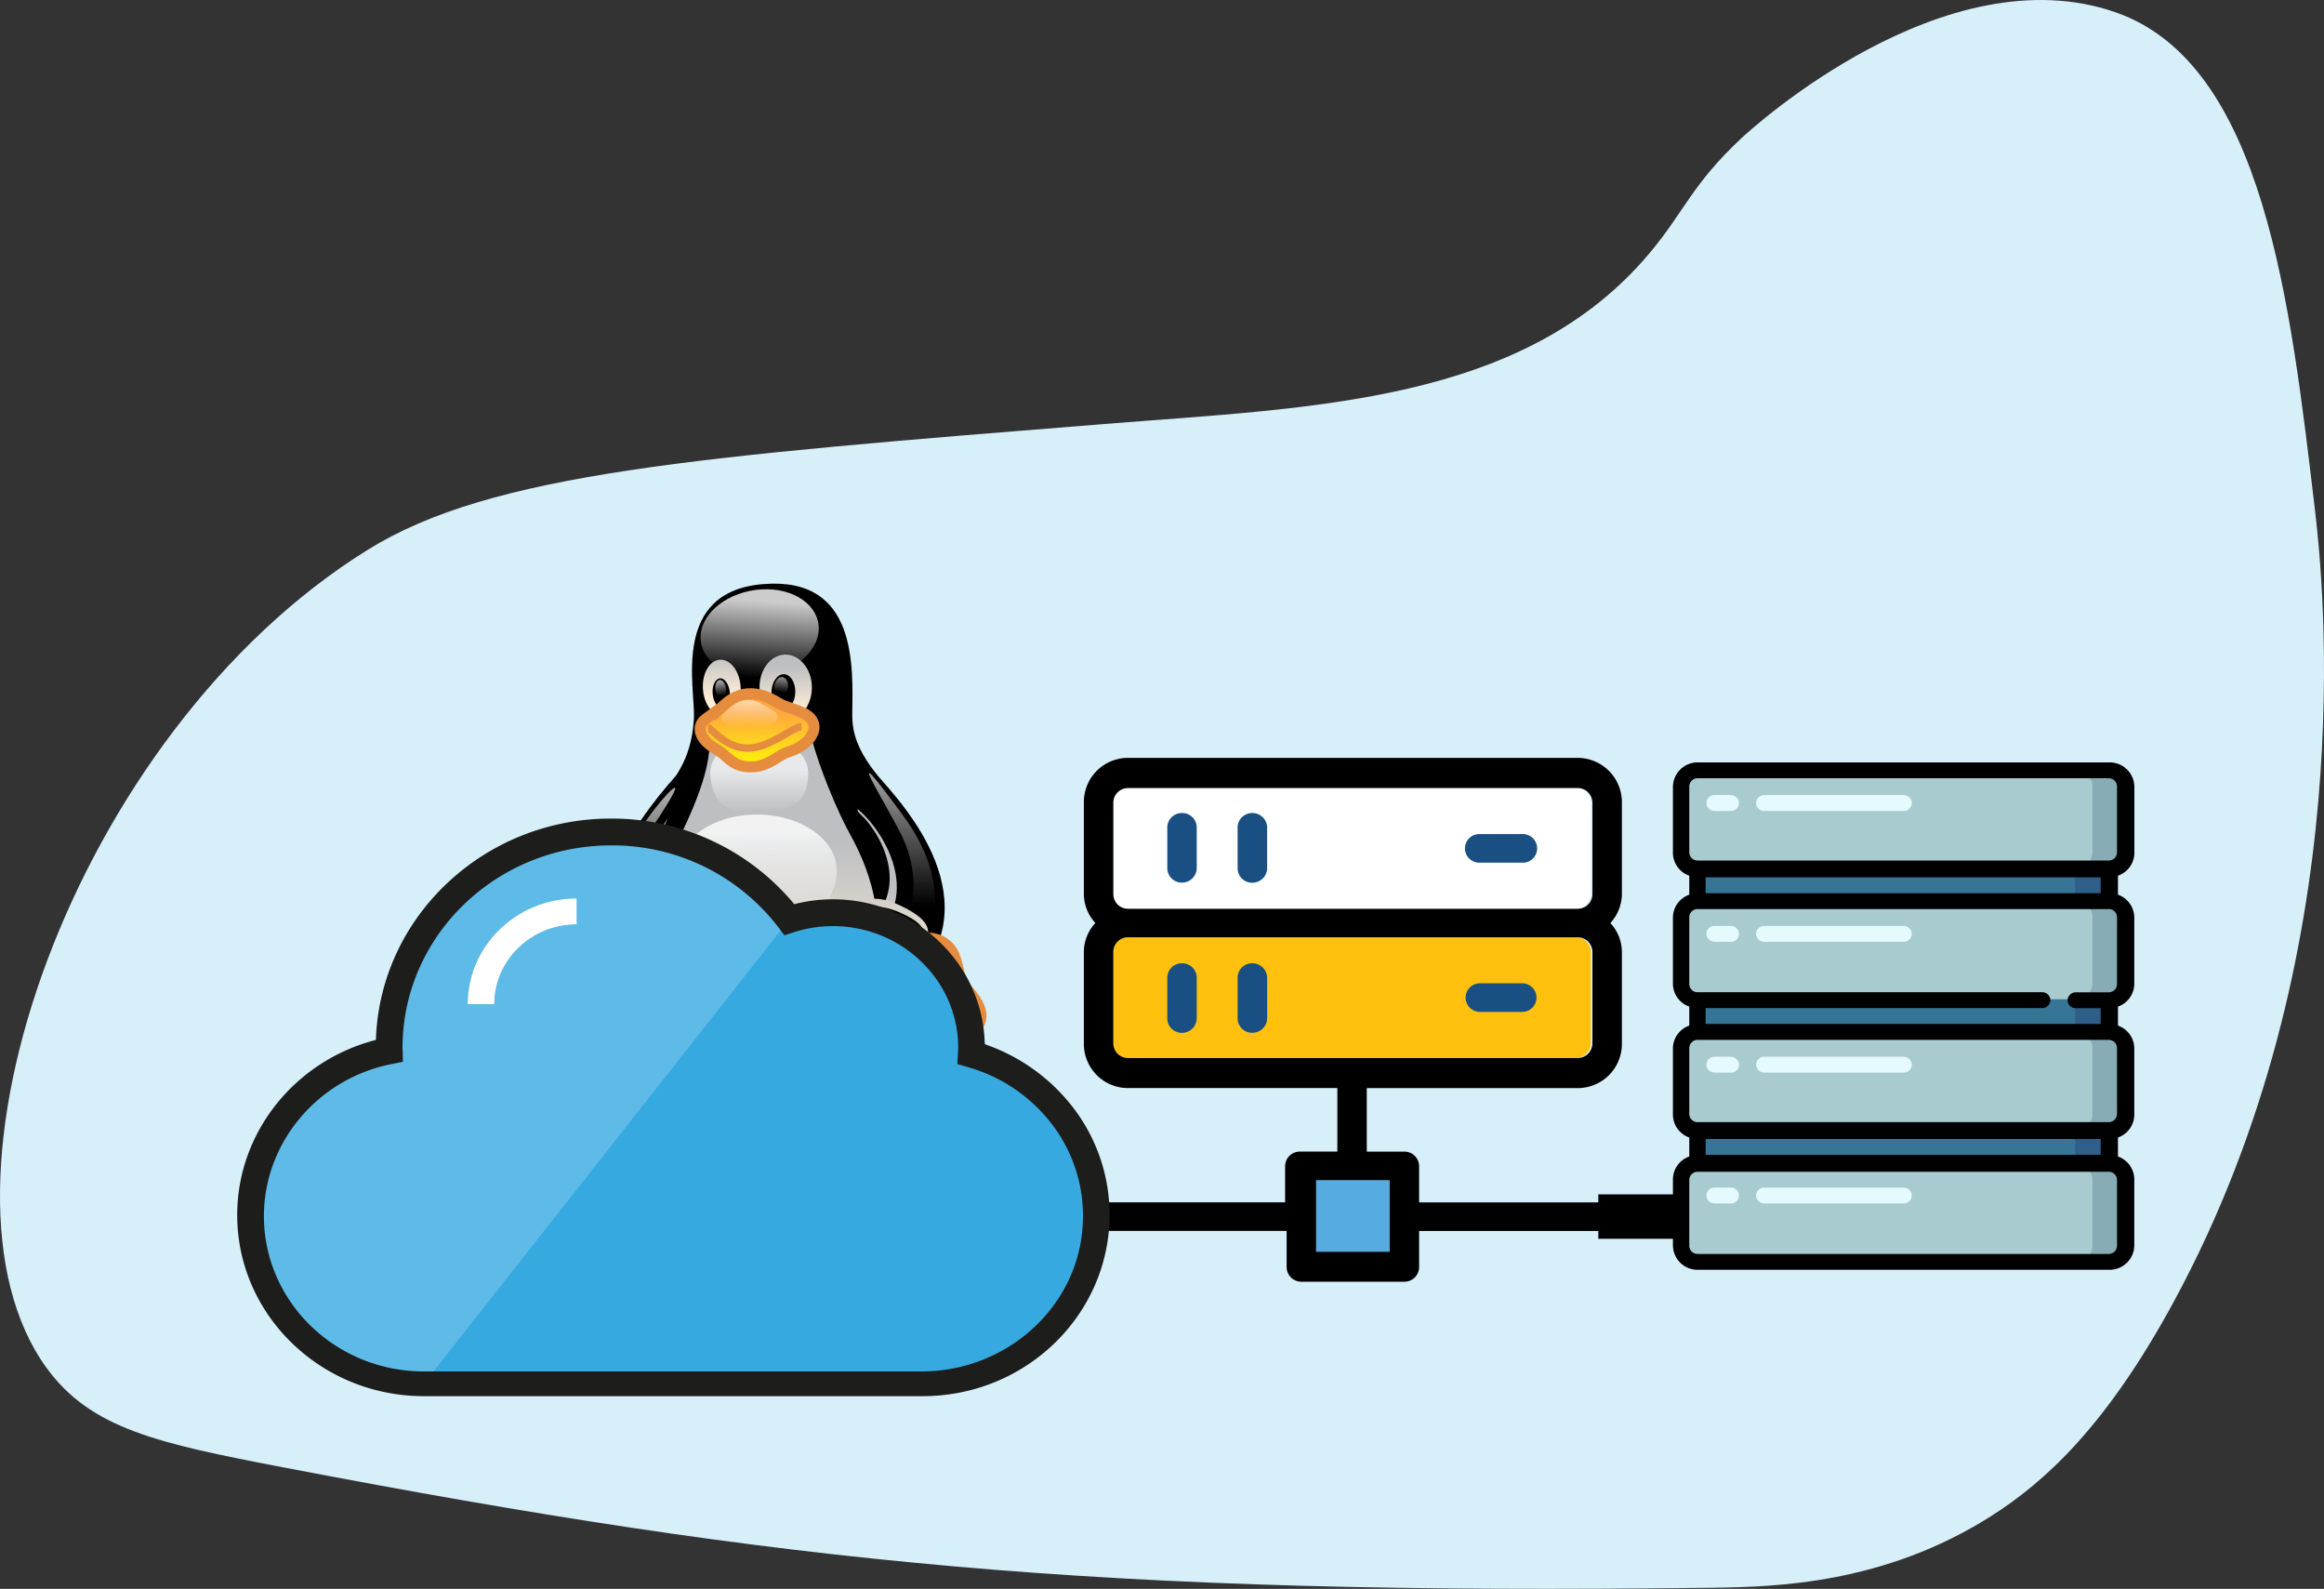 <svg xmlns="http://www.w3.org/2000/svg" xmlns:xlink="http://www.w3.org/1999/xlink" viewBox="0 0 790 540"><rect x="0" y="0" width="790" height="540" fill="#333333" stroke="none"/><defs><style>.a{fill:#d6eff9;}.b{fill:#fff;}.c{fill:#ffc10d;}.d{fill:#56ace0;}.e{fill:#194f82;}.f{fill-opacity:0.2;}.g{fill:url(#a);}.al,.h,.p{stroke:#000;}.h{stroke-width:0.98px;}.i{fill:url(#b);}.j{fill:url(#c);}.k{fill:url(#d);}.l{fill:url(#e);}.m{fill:url(#f);}.n{fill:url(#g);}.o{fill:url(#h);}.p{stroke-width:1.25px;}.q{fill:url(#i);}.r{fill:url(#j);}.s{fill:url(#k);}.t{fill:url(#l);}.aa,.ab,.u,.w{stroke:#e68c3f;}.u{stroke-width:6.25px;fill:url(#m);}.v{fill:url(#n);}.w{stroke-width:6.25px;fill:url(#o);}.x{fill:url(#p);}.y{fill:url(#q);}.z{fill:url(#r);}.aa{stroke-width:3.75px;fill:url(#s);}.ab,.al{fill:none;}.ab{stroke-width:2.5px;}.ac{fill:url(#t);}.ad{fill:#36a9e1;}.ae{fill:#5ebae7;}.af{fill:#1d1d1b;}.ag{fill:#2f5e88;}.ah{fill:#367596;}.ai{fill:#88acb5;}.aj{fill:#a7cbcf;}.ak{fill:#e5fafc;}.al{stroke-miterlimit:10;stroke-width:15.1px;}</style><linearGradient id="a" x1="-698.54" y1="954.63" x2="-698.53" y2="955.1" gradientTransform="matrix(34.91, 0, 0, -92.07, 24685.6, 88236.76)" gradientUnits="userSpaceOnUse"><stop offset="0" stop-color="#ffeed7"/><stop offset="1" stop-color="#bdbfc2"/></linearGradient><linearGradient id="b" x1="-703.98" y1="967.55" x2="-704.03" y2="966.98" gradientTransform="matrix(60.17, 0, 0, -45.77, 42619.33, 44489.45)" gradientUnits="userSpaceOnUse"><stop offset="0" stop-color="#fff" stop-opacity="0.8"/><stop offset="1" stop-color="#fff" stop-opacity="0"/></linearGradient><linearGradient id="c" x1="-685.88" y1="981.18" x2="-685.9" y2="981.69" gradientTransform="matrix(19.27, 0, 0, -29.59, 13459.93, 29270.44)" xlink:href="#a"/><linearGradient id="d" x1="-693.63" y1="975.72" x2="-693.63" y2="976.18" gradientTransform="matrix(26.64, 0, 0, -34.35, 18748.12, 33757.91)" xlink:href="#a"/><linearGradient id="e" x1="-642.28" y1="1053.6" x2="-642.33" y2="1053.02" gradientTransform="matrix(7.14, 0, 0, -10.49, 4852.23, 11281.65)" gradientUnits="userSpaceOnUse"><stop offset="0" stop-color="#fff" stop-opacity="0.65"/><stop offset="1" stop-color="#fff" stop-opacity="0"/></linearGradient><linearGradient id="f" x1="-618.13" y1="1074.39" x2="-618.07" y2="1073.82" gradientTransform="matrix(5.42, 0, 0, -8.84, 3593.09, 9729.36)" xlink:href="#e"/><linearGradient id="g" x1="-707.94" y1="948.71" x2="-707.94" y2="949.03" gradientTransform="matrix(113.16, 0, 0, -171.24, 80372.19, 162798.41)" xlink:href="#a"/><linearGradient id="h" x1="-701.79" y1="953.46" x2="-701.86" y2="953.96" gradientTransform="matrix(49.03, 0, 0, -102.17, 34640.01, 97761.02)" xlink:href="#a"/><linearGradient id="i" x1="-706.18" y1="960.35" x2="-706.17" y2="959.83" gradientTransform="matrix(81.27, 0, 0, -66.21, 57647.21, 63867.27)" xlink:href="#b"/><linearGradient id="j" x1="-702.29" y1="972.66" x2="-702.29" y2="972.3" gradientTransform="matrix(49.95, 0, 0, -38.66, 35341, 37864.59)" xlink:href="#e"/><linearGradient id="k" x1="-696.34" y1="954.33" x2="-696.34" y2="953.81" gradientTransform="matrix(32.62, 0, 0, -99.72, 22932.17, 95436.55)" xlink:href="#e"/><linearGradient id="l" x1="-698.09" y1="954" x2="-698.09" y2="953.55" gradientTransform="matrix(33.57, 0, 0, -102.26, 23739.43, 97817.23)" xlink:href="#e"/><linearGradient id="m" x1="-706.11" y1="956.91" x2="-706.2" y2="956.59" gradientTransform="matrix(84.09, 0, 0, -82.05, 59589.87, 78858.17)" gradientUnits="userSpaceOnUse"><stop offset="0" stop-color="#ffa63f"/><stop offset="1" stop-color="#ff0"/></linearGradient><linearGradient id="n" x1="-699.61" y1="974.83" x2="-699.64" y2="976.17" gradientTransform="matrix(37.77, 0, 0, -36.24, 26727.73, 35665.35)" xlink:href="#a"/><linearGradient id="o" x1="-706.41" y1="956.2" x2="-706.17" y2="955.84" gradientTransform="matrix(78.66, 0, 0, -86.74, 55865.18, 83271.34)" xlink:href="#m"/><linearGradient id="p" x1="-701.07" y1="961.16" x2="-701.14" y2="960.62" gradientTransform="matrix(42.98, 0, 0, -65.27, 30435.85, 63044.37)" xlink:href="#e"/><linearGradient id="q" x1="-703.12" y1="963.36" x2="-703.09" y2="962.69" gradientTransform="matrix(56.58, 0, 0, -58.05, 40000.44, 56241.15)" xlink:href="#e"/><linearGradient id="r" x1="-690.45" y1="1002.49" x2="-690.36" y2="1001.91" gradientTransform="matrix(21.96, 0, 0, -20.14, 15461.84, 20498.95)" xlink:href="#e"/><linearGradient id="s" x1="-703.69" y1="972.8" x2="-703.68" y2="972.27" gradientTransform="matrix(57.99, 0, 0, -38.37, 41067.07, 37568.24)" xlink:href="#m"/><linearGradient id="t" x1="-694.64" y1="1006.81" x2="-694.65" y2="1006.22" gradientTransform="matrix(28.51, 0, 0, -18.18, 20060.79, 18540.12)" xlink:href="#e"/></defs><path class="a" d="M375.44,144.1c71-5.67,142.63-7,185.5-58.31,11.59-13.85,14.18-23.1,31.07-38.87,3.75-3.49,69-62.92,127.12-42.75,50.51,17.54,59.49,99.08,67.79,169.08,2.83,23.87,16.19,150.9-48,269.18-22.88,42.16-43.65,61.14-62.14,72.88-36.38,23.09-73.28,24-94.16,24.3-209.5,2.7-316-8.32-485.87-40.82-43.32-8.28-65.93-13.22-81-34C-28.57,403.57,24.67,249.14,125,186.86,167,160.75,236.5,155.2,375.44,144.1Z"/><path class="b" d="M535.76,308.81a5,5,0,0,0,5-4.94V272.75a5,5,0,0,0-5.08-4.92H383.53a5,5,0,0,0-5.08,4.92v31.17a5,5,0,0,0,5.08,4.92H535.76Z"/><path class="c" d="M535.76,359.52a5,5,0,0,0,5-4.94V323.47a5,5,0,0,0-5.08-4.92H383.53a5,5,0,0,0-5.08,4.92v31.16a5,5,0,0,0,5.08,4.92H535.76Z"/><rect class="d" x="447.38" y="401.1" width="25.01" height="24.28"/><path d="M551.33,272.41a15.06,15.06,0,0,0-15.24-14.83H383.69a15,15,0,0,0-15.25,14.8V303.8a14.51,14.51,0,0,0,3.92,9.88,14.54,14.54,0,0,0-3.92,9.9V355a15,15,0,0,0,15.25,14.79h70.92v21.59H442a5,5,0,0,0-5.15,4.92v12.34H374.15a4.86,4.86,0,1,0,0,9.71h63.22v12.26a5,5,0,0,0,5.07,5h34.89a5,5,0,0,0,5.07-5V418.36h62.67a4.92,4.92,0,0,0,5-5.1,5.07,5.07,0,0,0-5.19-4.61H482.4V396.31a5,5,0,0,0-5.16-4.92H464.61V369.8h71.47A15,15,0,0,0,551.33,355V323.58a14.49,14.49,0,0,0-3.92-9.87,14.65,14.65,0,0,0,3.92-9.88V272.41Zm-78.94,153h-25V401.1h25v24.28Zm68.93-70.75a5,5,0,0,1-5.1,4.92H383.55a5,5,0,0,1-5.1-4.92V323.47a5,5,0,0,1,5.1-4.92H536.22a5,5,0,0,1,5.1,4.92v31.16Zm0-50.71a5,5,0,0,1-5.1,4.92H383.55a5,5,0,0,1-5.1-4.92V272.75a5,5,0,0,1,5.1-4.92H536.22a5,5,0,0,1,5.1,4.92v31.17Z"/><path class="e" d="M401.8,276.32a4.93,4.93,0,0,0-5,4.86v13.93a4.93,4.93,0,0,0,5.26,4.85,5,5,0,0,0,4.75-5V281.18A4.93,4.93,0,0,0,401.8,276.32Z"/><path class="e" d="M425.7,276.32a4.93,4.93,0,0,0-5,4.86v13.93A4.93,4.93,0,0,0,426,300a5,5,0,0,0,4.74-5V281.18A5,5,0,0,0,425.7,276.32Z"/><path class="e" d="M517.44,283.48H503.08a4.86,4.86,0,1,0,0,9.71h14.36a4.86,4.86,0,1,0,0-9.71Z"/><path class="e" d="M401.8,327.38a4.93,4.93,0,0,0-5,4.86v13.93a4.93,4.93,0,0,0,5.26,4.85,5,5,0,0,0,4.75-5V332.24A4.93,4.93,0,0,0,401.8,327.38Z"/><path class="e" d="M425.7,327.38a4.93,4.93,0,0,0-5,4.86v13.93A4.93,4.93,0,0,0,426,351a5,5,0,0,0,4.74-5V332.24A5,5,0,0,0,425.7,327.38Z"/><path class="e" d="M517.44,334.19H503.08a4.86,4.86,0,1,0,0,9.72h14.36a4.86,4.86,0,1,0,0-9.72Z"/><path class="f" d="M337,359.36c0,11.25-35.12,20.41-78.45,20.41s-78.46-9.11-78.46-20.41h0c0-11.24,35.13-20.4,78.46-20.4s78.39,9.16,78.45,20.4Z"/><path d="M215.54,337.41c-7.6-10.59-9.07-45.09,8.65-66.33,8.76-10.18,11-17.25,11.7-26.83.49-10.89-7.9-43.31,23.72-45.75,32.06-2.5,30.28,28.2,30.1,44.44-.13,13.68,10.36,21.47,17.59,32.18,13.3,19.63,12.2,53.43-2.51,71.75-18.64,22.9-34.57,13-45.18,13.8-19.86,1.13-20.53,11.36-44.07-23.26Z"/><path class="g" d="M292.89,277.15c5.52,4.93,19.8,27-2.81,40.81-8,4.81,7.11,23.14,14.34,14.27,12.81-15.94,4.66-41.4-3.07-50.5-5.15-6.43-13.11-8.93-8.46-4.58Z"/><path class="h" d="M291.36,274.17c9.07,7.14,25.56,32.13,1.47,48.43-7.9,5,7,21.06,15.39,12.91,29.11-28.44-.74-61.1-11-72.34-9.2-9.82-17.35,2.26-5.83,11Z"/><path class="i" d="M278.31,214c-.31,8.15-9.56,15.23-20.66,15.88s-19.8-5.53-19.49-13.68h0c.31-8.15,9.56-15.23,20.66-15.89s19.79,5.54,19.49,13.69Z"/><path class="j" d="M251.77,233.42c.3,5.29-2.27,9.76-5.83,9.94s-6.68-3.93-7-9.23h0c-.31-5.29,2.26-9.75,5.82-9.93s6.68,3.93,7,9.22Z"/><path class="k" d="M258.2,233.84c.13,6.12,4.23,11,9.14,10.88s8.76-5.17,8.64-11.36h0c-.12-6.13-4.23-11-9.13-10.89s-8.83,5.24-8.65,11.37Z"/><path d="M262.25,235.2c-.06,3.4,1.65,6.13,3.92,6.13s4.11-2.73,4.17-6.07h0c.06-3.39-1.66-6.12-3.92-6.12s-4.11,2.73-4.17,6.06Z"/><path d="M248.09,235.26c.31,2.8-.8,5.18-2.39,5.42s-3.13-1.91-3.43-4.7h0c-.31-2.8.79-5.18,2.39-5.42s3.12,1.91,3.43,4.7Z"/><path class="l" d="M263.17,233.3c-.19,1.9.73,3.45,2,3.57s2.51-1.37,2.7-3.21h0c.18-1.91-.74-3.45-2-3.57s-2.51,1.37-2.69,3.21Z"/><path class="m" d="M246.74,233.78c.19,1.54-.49,2.91-1.47,3s-1.9-1.07-2.08-2.68h0c-.19-1.54.49-2.91,1.47-3s1.9,1.13,2.08,2.68Z"/><path class="n" d="M227.43,292.2c4.36-9.58,13.61-26.42,13.79-39.45,0-10.35,31.94-12.85,34.51-2.49s9.07,25.81,13.24,33.31,16.24,31.17,3.37,51.88c-11.58,18.32-46.7,32.84-65.46-2.5-6.37-12.26-5.21-27.43.55-40.75Z"/><path class="o" d="M223.51,285.06c-3.74,6.84-11.46,24.81,7.42,34.62,20.29,10.47,20.22,31.95-4.17,21.72-22.31-9.23-12.44-46.59-6.19-55.51,4-6.25,10.17-13.92,2.94-.83Z"/><path class="p" d="M226.7,277.32c-5.95,9.4-20.17,31.53-1.1,43.08,25.62,15.28,18.38,30.51-5,16.77-33-19.15-4-57.82,9.19-72.58,15.08-16.54,2.88,3-3.06,12.73Z"/><path class="q" d="M284.44,295.83c0,10.47-10.36,24-28.14,23.91-18.32.12-26.11-13.44-26.11-23.91s12.14-19,27.09-19,27.16,8.51,27.16,19Z"/><path class="r" d="M274.75,262.93c-.18,10.82-7.48,13.38-16.67,13.38s-15.87-1.6-16.67-13.38c0-7.38,7.48-11.66,16.67-11.66s16.67,4.22,16.67,11.66Z"/><path class="s" d="M219.16,279.58c6-8.86,18.69-22.48,2.39,1.91-13.24,20.11-4.9,33-.61,36.59,12.38,10.7,11.89,17.9,2.14,12.25-20.9-12.08-16.55-32.42-3.92-50.75Z"/><path class="t" d="M306.13,283.21c-5.21-10.41-21.76-36.82.8-6.12,20.53,27.78,6.13,47.11,3.56,49s-11.22,5.77-8.71-1,15.33-19.45,4.35-41.94Z"/><path class="u" d="M214.62,365.31c-13.73-7.08-33.65,1.37-26.41-17.79,1.47-4.34-2.15-10.88.18-15.11,2.76-5.17,8.7-4,12.26-7.49s5.7-9.76,12.26-8.81,10.85,8.69,15.38,18.21c3.37,6.78,15.26,16.36,14.47,24-1,11.66-14.65,13.86-28.14,7Z"/><path class="v" d="M314.59,320.34c-2.08,3.8-10.79,9.93-16.61,8.32s-8.58-10.23-7.41-16.83c1.1-7.38,7.41-7.79,15.38-4.11,8.58,4.11,11.16,7.56,8.64,12.62Z"/><path class="w" d="M309.81,362c10.05-11.84,32.43-9.4,17.35-25.64-3.19-3.51-2.21-11-6.13-14.22-4.6-3.93-9.69-.71-14.34-2.74-4.66-2.2-9.57-6.42-15.27-3.45s-6.31,10.89-6.86,21.24c-.49,7.44-7.48,19.87-3.74,26.71,5.39,10.59,19.43,9.16,29-1.9Z"/><path class="x" d="M305.46,346.21c15.57-22.3,4-22.13.06-23.85s-8-5.3-12.63-2.86-4.84,8.93-5,17.37c-.18,6.07-5.39,16.25-2.27,21.9,3.8,6.6,13-3,19.8-12.56Z"/><path class="y" d="M211.44,349.43c-23.29-14.64-12.38-19.64-8.89-22,4.23-3,4.29-8.68,9.5-8.15s8.27,6.79,11.77,14.52c2.57,5.53,11.52,12.91,10.85,19.28-.86,7.49-13.18,2.55-23.23-3.69Z"/><path d="M313.24,320.16c-1.84,3.09-9.31,8-14.28,6.66s-7.41-8.21-6.37-13.44c.92-5.95,6.37-6.25,13.24-3.28,7.29,3.22,9.56,5.95,7.41,10.06Z"/><path class="z" d="M308.22,318.43c-1.17,2.14-6.07,5.53-9.5,4.64s-5.15-5.71-4.6-9.34c.49-4.1,4.17-4.34,8.83-2.32,5,2.26,6.62,4.17,5.27,7Z"/><path class="aa" d="M244.84,240.8c2.45-2.2,8.4-8.93,19.68-1.91,2.08,1.31,3.8,1.43,7.78,3.1,8,3.21,4.23,10.94-4.35,13.56-3.68,1.13-7,5.47-13.61,5.06-5.7-.3-7.17-3.93-10.66-5.89-6.19-3.39-7.11-8-3.74-10.41s4.66-3.33,4.9-3.51Z"/><path class="ab" d="M272.42,247c-3.37.18-10.66,7.26-18.32,7.26s-12.26-6.9-13.43-6.9"/><path class="ac" d="M248.64,240.2a8.35,8.35,0,0,1,10.18-1c1.1.6,2.2,1.25,3.8,2.14,3.24,1.85,1.65,4.52-2.27,6.19-1.78.71-4.72,2.26-6.93,2.14-2.45-.24-4.1-1.78-5.7-2.8-3-1.9-2.82-3.5-1.41-4.75a24.12,24.12,0,0,1,2.33-1.91Z"/><path class="ad" d="M330.07,358.51c0-.76.12-1.52.12-2.29,0-25.26-21.1-45.73-47.12-45.73a48.52,48.52,0,0,0-14.8,2.33A76,76,0,0,0,207.67,283c-41.64,0-75.39,32.77-75.39,73.18,0,.39.05.76.06,1.14-27.5,5.39-48,29.36-47.16,57.83,1,31,27.62,55.37,59.54,55.37h169c32.53,0,58.9-25.59,58.9-57.17C372.6,387.34,354.63,365.4,330.07,358.51Z"/><path class="ae" d="M268.28,312.56a76,76,0,0,0-60.61-29.77c-41.64,0-75.39,32.76-75.39,73.18,0,.38.05.75.06,1.14-26.92,5.27-47.18,28.35-47.18,56,0,31.57,26.37,57.17,58.9,57.17"/><path class="af" d="M313.7,474.5H144.06c-35,0-63.43-27.62-63.43-61.56,0-28,19.62-52.43,47.16-59.51,1.28-41.69,36.62-75.23,79.88-75.23A80.58,80.58,0,0,1,270,307.3a52.94,52.94,0,0,1,13.11-1.66c28.17,0,51.15,22,51.63,49.25a64,64,0,0,1,29.44,20.76,59.75,59.75,0,0,1,13,37.29C377.12,446.88,348.67,474.5,313.7,474.5Zm-106-187.18c-39.08,0-70.87,30.86-70.87,68.79v.11q0,.48.06,1l.06,3.65-3.69.73c-25.23,4.94-43.55,26.7-43.55,51.73,0,29.1,24.39,52.78,54.38,52.78H313.18c29.33,0,53.85-22.33,54.92-50.78a51.2,51.2,0,0,0-11.09-34,54.86,54.86,0,0,0-28.13-18.7l-3.44-1,.18-3.46c0-.29,0-.58.05-.87s.06-.85.06-1.21c0-22.79-19.11-41.34-42.6-41.34a43.8,43.8,0,0,0-13.38,2.11l-3.1,1-1.95-2.56A71,71,0,0,0,207.73,287.32Z"/><path class="b" d="M168,341.29h-9c0-19.81,16.61-35.93,37-35.93v8.78C180.56,314.14,168,326.32,168,341.29Z"/><rect class="ag" x="698.12" y="288.08" width="18.74" height="114.52"/><rect class="ah" x="577.01" y="288.08" width="128.4" height="114.52"/><path class="ai" d="M717.09,261.81H705.76v33.34h11.33a5.61,5.61,0,0,0,5.67-5.5V267.31A5.6,5.6,0,0,0,717.09,261.81Z"/><path class="ai" d="M717.09,306.27H705.76v33.34h11.33a5.61,5.61,0,0,0,5.67-5.5V311.77A5.6,5.6,0,0,0,717.09,306.27Z"/><path class="aj" d="M711.31,311.77v22.34a5.61,5.61,0,0,1-5.67,5.5H577.13a5.61,5.61,0,0,1-5.67-5.5V311.77a5.6,5.6,0,0,1,5.67-5.5H705.64A5.6,5.6,0,0,1,711.31,311.77Z"/><path class="ai" d="M717.09,350.73H705.76v33.34h11.33a5.61,5.61,0,0,0,5.67-5.5V356.23A5.6,5.6,0,0,0,717.09,350.73Z"/><path class="ai" d="M717.09,395.52H705.76v33.35h11.33a5.61,5.61,0,0,0,5.67-5.51V401A5.61,5.61,0,0,0,717.09,395.52Z"/><path class="aj" d="M711.31,356.21v22.36a5.61,5.61,0,0,1-5.67,5.5H577.13a5.61,5.61,0,0,1-5.67-5.5V356.23a5.6,5.6,0,0,1,5.67-5.5H705.64A5.59,5.59,0,0,1,711.31,356.21Z"/><path class="aj" d="M711.31,401v22.33a5.61,5.61,0,0,1-5.67,5.51H577.13a5.61,5.61,0,0,1-5.67-5.51V401a5.61,5.61,0,0,1,5.67-5.51H705.64A5.61,5.61,0,0,1,711.31,401Z"/><path class="aj" d="M711.31,267.31v22.34a5.61,5.61,0,0,1-5.67,5.5H577.13a5.61,5.61,0,0,1-5.67-5.5V267.31a5.6,5.6,0,0,1,5.67-5.5H705.64A5.6,5.6,0,0,1,711.31,267.31Z"/><path class="ak" d="M647,275.62H599.83a2.83,2.83,0,0,1-2.86-2.31,2.75,2.75,0,0,1,2.81-3.08H647a2.84,2.84,0,0,1,2.86,2.3A2.76,2.76,0,0,1,647,275.62Z"/><path class="ak" d="M588.38,275.62h-5.44a2.82,2.82,0,0,1-2.88-2.53,2.72,2.72,0,0,1,2.77-2.86h5.44a2.81,2.81,0,0,1,2.88,2.52A2.73,2.73,0,0,1,588.38,275.62Z"/><path class="ak" d="M647,320.08H599.83a2.83,2.83,0,0,1-2.86-2.31,2.75,2.75,0,0,1,2.81-3.08H647a2.84,2.84,0,0,1,2.86,2.3A2.76,2.76,0,0,1,647,320.08Z"/><path class="ak" d="M588.38,320.08h-5.44a2.82,2.82,0,0,1-2.88-2.53,2.72,2.72,0,0,1,2.77-2.86h5.44a2.82,2.82,0,0,1,2.88,2.53A2.73,2.73,0,0,1,588.38,320.08Z"/><path class="ak" d="M647,364.54H599.83a2.83,2.83,0,0,1-2.86-2.31,2.75,2.75,0,0,1,2.81-3.08H647a2.84,2.84,0,0,1,2.86,2.3A2.76,2.76,0,0,1,647,364.54Z"/><path class="ak" d="M588.38,364.54h-5.44a2.82,2.82,0,0,1-2.88-2.53,2.72,2.72,0,0,1,2.77-2.86h5.44a2.82,2.82,0,0,1,2.88,2.53A2.73,2.73,0,0,1,588.38,364.54Z"/><path class="ak" d="M647,409H599.83a2.83,2.83,0,0,1-2.86-2.31,2.75,2.75,0,0,1,2.81-3.08H647a2.84,2.84,0,0,1,2.86,2.3A2.76,2.76,0,0,1,647,409Z"/><path class="ak" d="M588.38,409h-5.44a2.82,2.82,0,0,1-2.88-2.53,2.72,2.72,0,0,1,2.77-2.86h5.44a2.82,2.82,0,0,1,2.88,2.52A2.73,2.73,0,0,1,588.38,409Z"/><path d="M725.54,289.84V267.37a8.39,8.39,0,0,0-8.51-8.26H577.19a8.39,8.39,0,0,0-8.51,8.26v22.47a8.28,8.28,0,0,0,5.56,7.78v6.45a8.28,8.28,0,0,0-5.56,7.78v22.47a8.26,8.26,0,0,0,5.56,7.78v6.46a8.28,8.28,0,0,0-5.56,7.79v22.46a8.28,8.28,0,0,0,5.56,7.79v6.46a8.26,8.26,0,0,0-5.56,7.78v22.47a8.38,8.38,0,0,0,8.51,8.25H717a8.38,8.38,0,0,0,8.51-8.25V400.84a8.26,8.26,0,0,0-5.55-7.78V386.6a8.28,8.28,0,0,0,5.55-7.78V356.35a8.28,8.28,0,0,0-5.55-7.79v-6.45a8.28,8.28,0,0,0,5.55-7.79V311.85a8.28,8.28,0,0,0-5.55-7.78v-6.45A8.28,8.28,0,0,0,725.54,289.84Zm-151.3-22.59a2.79,2.79,0,0,1,2.83-2.75H716.8a2.79,2.79,0,0,1,2.84,2.75V289.7a2.8,2.8,0,0,1-2.84,2.76H577.07a2.8,2.8,0,0,1-2.83-2.76V267.25Zm5.55,36.32v-5.39h134.3v5.39Zm0,88.92V387.1h134.3v5.39Zm139.85,30.93a2.79,2.79,0,0,1-2.83,2.75H577.07a2.79,2.79,0,0,1-2.83-2.75V401a2.79,2.79,0,0,1,2.83-2.75H716.8a2.79,2.79,0,0,1,2.84,2.75v22.45Zm0-44.79a2.8,2.8,0,0,1-2.83,2.75H577.07a2.8,2.8,0,0,1-2.83-2.75V356.17a2.79,2.79,0,0,1,2.83-2.75H716.8a2.79,2.79,0,0,1,2.84,2.75v22.46Zm0-44.16a2.8,2.8,0,0,1-2.83,2.78H705.72a2.82,2.82,0,0,0-2.88,2.53,2.72,2.72,0,0,0,2.77,2.86h8.48V348H579.79v-5.39H694.11a2.83,2.83,0,0,0,2.85-2.3,2.75,2.75,0,0,0-2.81-3.09H577.07a2.79,2.79,0,0,1-2.83-2.75V311.71a2.79,2.79,0,0,1,2.83-2.75H716.8a2.79,2.79,0,0,1,2.84,2.75v22.76Z"/><line class="al" x1="543.32" y1="413.47" x2="570.02" y2="413.47"/></svg>